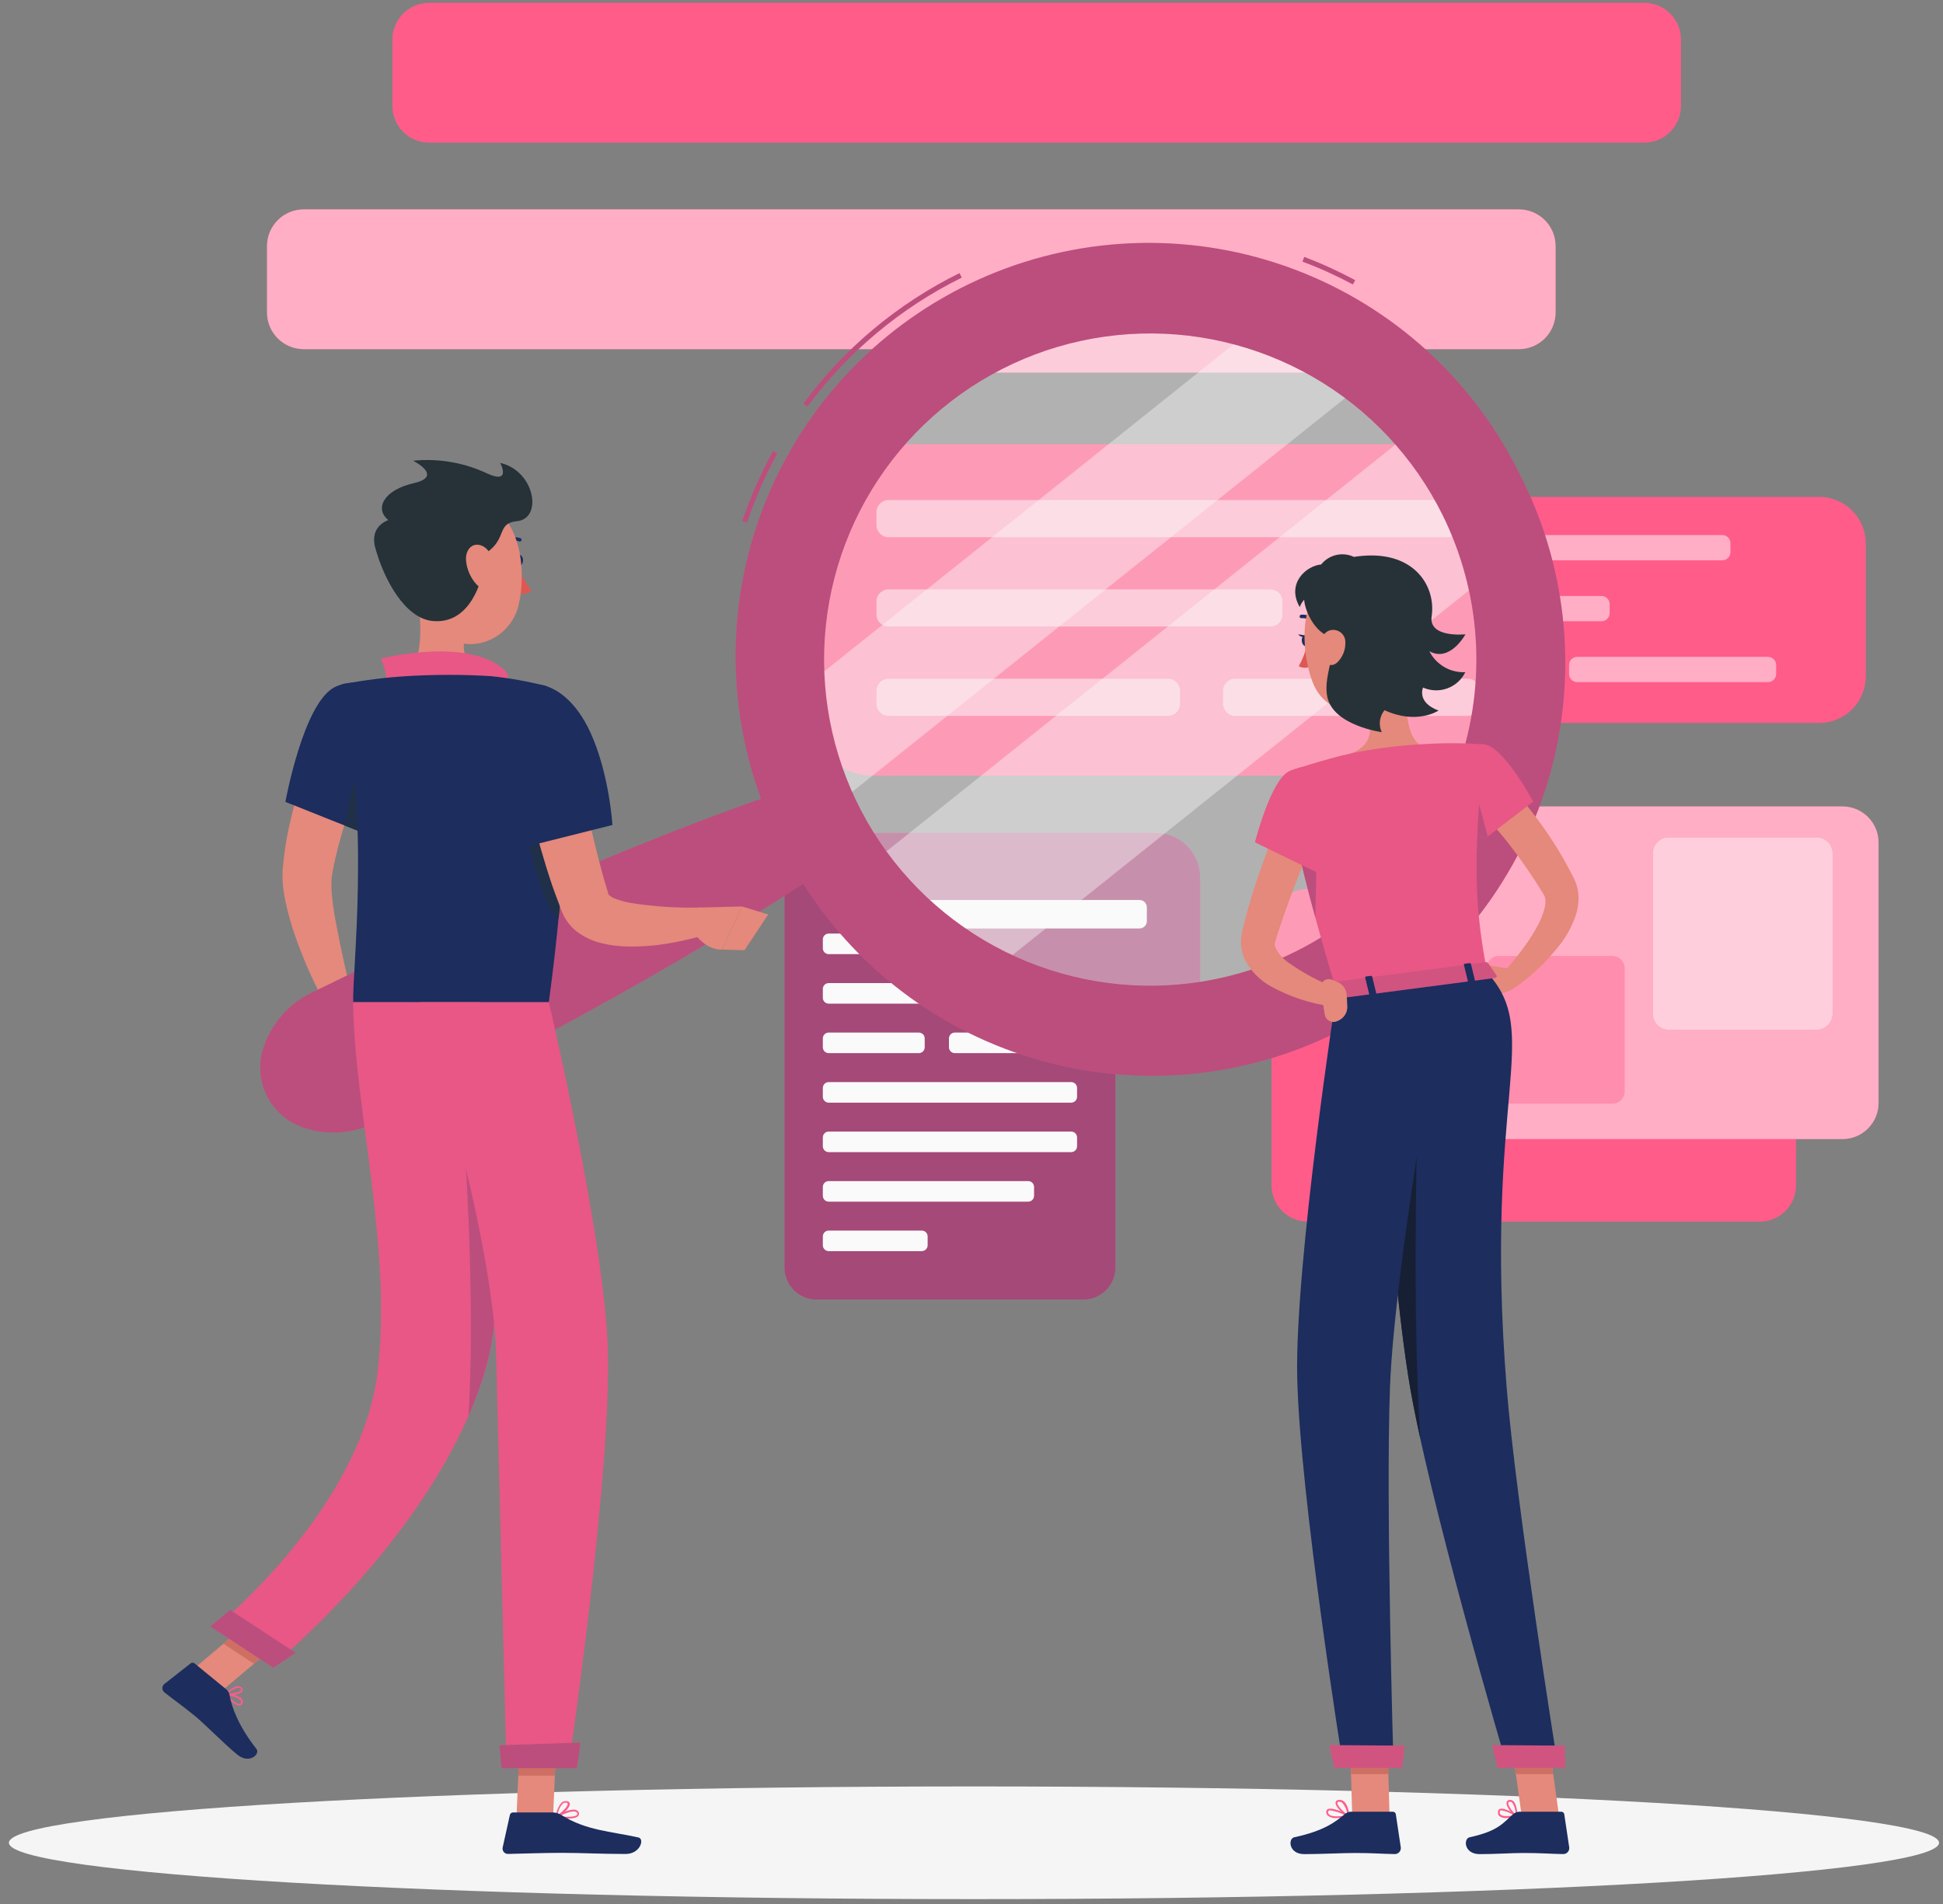 <svg width="151" height="148" viewBox="0 0 151 148" fill="none" xmlns="http://www.w3.org/2000/svg">
<rect x="0" y="0" width="151" height="148" fill="#808080" stroke="none"/>
<path d="M75.693 147.601C117.115 147.601 150.693 145.64 150.693 143.222C150.693 140.803 117.115 138.843 75.693 138.843C34.272 138.843 0.693 140.803 0.693 143.222C0.693 145.64 34.272 147.601 75.693 147.601Z" fill="#F5F5F5"/>
<path d="M141.375 38.619H103.428C101.426 38.619 99.804 40.242 99.804 42.244V52.564C99.804 54.566 101.426 56.188 103.428 56.188H141.375C143.377 56.188 144.999 54.566 144.999 52.564V42.244C144.999 40.242 143.377 38.619 141.375 38.619Z" fill="#FF5C8A"/>
<path d="M133.847 41.582H104.206C103.855 41.582 103.571 41.866 103.571 42.217V42.913C103.571 43.263 103.855 43.547 104.206 43.547H133.847C134.198 43.547 134.482 43.263 134.482 42.913V42.217C134.482 41.866 134.198 41.582 133.847 41.582Z" fill="#FF5C8A"/>
<path d="M124.459 46.317H104.206C103.855 46.317 103.571 46.601 103.571 46.951V47.647C103.571 47.998 103.855 48.282 104.206 48.282H124.459C124.81 48.282 125.094 47.998 125.094 47.647V46.951C125.094 46.601 124.81 46.317 124.459 46.317Z" fill="#FF5C8A"/>
<path d="M119.029 51.051H104.206C103.855 51.051 103.571 51.336 103.571 51.686V52.382C103.571 52.733 103.855 53.017 104.206 53.017H119.029C119.379 53.017 119.663 52.733 119.663 52.382V51.686C119.663 51.336 119.379 51.051 119.029 51.051Z" fill="#FF5C8A"/>
<path d="M137.398 51.051H122.576C122.225 51.051 121.941 51.336 121.941 51.686V52.382C121.941 52.733 122.225 53.017 122.576 53.017H137.398C137.749 53.017 138.033 52.733 138.033 52.382V51.686C138.033 51.336 137.749 51.051 137.398 51.051Z" fill="#FF5C8A"/>
<g opacity="0.5">
<path d="M133.847 41.583H104.206C103.855 41.583 103.571 41.867 103.571 42.217V42.913C103.571 43.264 103.855 43.548 104.206 43.548H133.847C134.198 43.548 134.482 43.264 134.482 42.913V42.217C134.482 41.867 134.198 41.583 133.847 41.583Z" fill="white"/>
<path d="M124.459 46.317H104.206C103.855 46.317 103.571 46.601 103.571 46.951V47.647C103.571 47.998 103.855 48.282 104.206 48.282H124.459C124.81 48.282 125.094 47.998 125.094 47.647V46.951C125.094 46.601 124.81 46.317 124.459 46.317Z" fill="white"/>
<path d="M119.029 51.052H104.206C103.855 51.052 103.571 51.336 103.571 51.686V52.382C103.571 52.733 103.855 53.017 104.206 53.017H119.029C119.379 53.017 119.663 52.733 119.663 52.382V51.686C119.663 51.336 119.379 51.052 119.029 51.052Z" fill="white"/>
<path d="M137.398 51.052H122.576C122.225 51.052 121.941 51.336 121.941 51.686V52.382C121.941 52.733 122.225 53.017 122.576 53.017H137.398C137.749 53.017 138.033 52.733 138.033 52.382V51.686C138.033 51.336 137.749 51.052 137.398 51.052Z" fill="white"/>
</g>
<path d="M110.979 34.523H67.907C64.971 34.523 62.592 36.902 62.592 39.837V54.97C62.592 57.905 64.971 60.285 67.907 60.285H110.979C113.914 60.285 116.294 57.905 116.294 54.97V39.837C116.294 36.902 113.914 34.523 110.979 34.523Z" fill="#FF5C8A"/>
<path d="M112.503 38.867H69.048C68.533 38.867 68.115 39.284 68.115 39.799V40.816C68.115 41.331 68.533 41.748 69.048 41.748H112.503C113.018 41.748 113.435 41.331 113.435 40.816V39.799C113.435 39.284 113.018 38.867 112.503 38.867Z" fill="#FF5C8A"/>
<path d="M98.736 45.81H69.048C68.533 45.81 68.115 46.227 68.115 46.742V47.759C68.115 48.274 68.533 48.692 69.048 48.692H98.736C99.251 48.692 99.668 48.274 99.668 47.759V46.742C99.668 46.227 99.251 45.81 98.736 45.81Z" fill="#FF5C8A"/>
<path d="M90.775 52.753H69.048C68.533 52.753 68.115 53.17 68.115 53.685V54.703C68.115 55.218 68.533 55.635 69.048 55.635H90.775C91.29 55.635 91.707 55.218 91.707 54.703V53.685C91.707 53.17 91.29 52.753 90.775 52.753Z" fill="#FF5C8A"/>
<path d="M114.085 52.753H95.982C95.467 52.753 95.05 53.17 95.05 53.685V54.703C95.05 55.218 95.467 55.635 95.982 55.635H114.085C114.6 55.635 115.017 55.218 115.017 54.703V53.685C115.017 53.17 114.6 52.753 114.085 52.753Z" fill="#FF5C8A"/>
<g opacity="0.5">
<path d="M112.503 38.867H69.048C68.533 38.867 68.115 39.284 68.115 39.799V40.816C68.115 41.331 68.533 41.749 69.048 41.749H112.503C113.018 41.749 113.435 41.331 113.435 40.816V39.799C113.435 39.284 113.018 38.867 112.503 38.867Z" fill="white"/>
<path d="M98.736 45.81H69.048C68.533 45.81 68.115 46.228 68.115 46.742V47.76C68.115 48.275 68.533 48.692 69.048 48.692H98.736C99.251 48.692 99.668 48.275 99.668 47.76V46.742C99.668 46.228 99.251 45.81 98.736 45.81Z" fill="white"/>
<path d="M90.775 52.754H69.048C68.533 52.754 68.115 53.171 68.115 53.686V54.703C68.115 55.218 68.533 55.635 69.048 55.635H90.775C91.29 55.635 91.707 55.218 91.707 54.703V53.686C91.707 53.171 91.29 52.754 90.775 52.754Z" fill="white"/>
<path d="M114.085 52.754H95.982C95.467 52.754 95.05 53.171 95.05 53.686V54.703C95.05 55.218 95.467 55.635 95.982 55.635H114.085C114.6 55.635 115.017 55.218 115.017 54.703V53.686C115.017 53.171 114.6 52.754 114.085 52.754Z" fill="white"/>
</g>
<path d="M84.199 64.954H63.454C62.083 64.954 60.971 66.066 60.971 67.438V98.514C60.971 99.886 62.083 100.998 63.454 100.998H84.199C85.571 100.998 86.683 99.886 86.683 98.514V67.438C86.683 66.066 85.571 64.954 84.199 64.954Z" fill="#FF5C8A"/>
<path opacity="0.4" d="M84.199 64.954H63.454C62.083 64.954 60.971 66.066 60.971 67.438V98.514C60.971 99.886 62.083 100.998 63.454 100.998H84.199C85.571 100.998 86.683 99.886 86.683 98.514V67.438C86.683 66.066 85.571 64.954 84.199 64.954Z" fill="#1C2D5E"/>
<path d="M83.248 68.713H64.402C64.15 68.713 63.946 68.918 63.946 69.17V69.854C63.946 70.106 64.15 70.311 64.402 70.311H83.248C83.5 70.311 83.704 70.106 83.704 69.854V69.17C83.704 68.918 83.5 68.713 83.248 68.713Z" fill="#FAFAFA"/>
<path d="M77.248 72.558H64.402C64.15 72.558 63.946 72.763 63.946 73.015V73.699C63.946 73.951 64.15 74.156 64.402 74.156H77.248C77.5 74.156 77.705 73.951 77.705 73.699V73.015C77.705 72.763 77.5 72.558 77.248 72.558Z" fill="#FAFAFA"/>
<path d="M83.248 76.407H64.402C64.15 76.407 63.946 76.611 63.946 76.863V77.548C63.946 77.8 64.15 78.004 64.402 78.004H83.248C83.5 78.004 83.704 77.8 83.704 77.548V76.863C83.704 76.611 83.5 76.407 83.248 76.407Z" fill="#FAFAFA"/>
<path d="M71.407 80.252H64.402C64.15 80.252 63.946 80.456 63.946 80.708V81.393C63.946 81.645 64.15 81.85 64.402 81.85H71.407C71.659 81.85 71.864 81.645 71.864 81.393V80.708C71.864 80.456 71.659 80.252 71.407 80.252Z" fill="#FAFAFA"/>
<path d="M81.209 80.252H74.204C73.952 80.252 73.748 80.456 73.748 80.708V81.393C73.748 81.645 73.952 81.85 74.204 81.85H81.209C81.461 81.85 81.666 81.645 81.666 81.393V80.708C81.666 80.456 81.461 80.252 81.209 80.252Z" fill="#FAFAFA"/>
<path d="M83.248 84.101H64.402C64.15 84.101 63.946 84.305 63.946 84.558V85.242C63.946 85.494 64.15 85.699 64.402 85.699H83.248C83.5 85.699 83.704 85.494 83.704 85.242V84.558C83.704 84.305 83.5 84.101 83.248 84.101Z" fill="#FAFAFA"/>
<path d="M83.248 87.946H64.402C64.15 87.946 63.946 88.15 63.946 88.403V89.087C63.946 89.339 64.15 89.544 64.402 89.544H83.248C83.5 89.544 83.704 89.339 83.704 89.087V88.403C83.704 88.15 83.5 87.946 83.248 87.946Z" fill="#FAFAFA"/>
<path d="M79.906 91.795H64.402C64.15 91.795 63.946 91.999 63.946 92.252V92.936C63.946 93.188 64.15 93.393 64.402 93.393H79.906C80.158 93.393 80.362 93.188 80.362 92.936V92.252C80.362 91.999 80.158 91.795 79.906 91.795Z" fill="#FAFAFA"/>
<path d="M71.635 95.64H64.402C64.15 95.64 63.946 95.844 63.946 96.097V96.781C63.946 97.033 64.15 97.238 64.402 97.238H71.635C71.888 97.238 72.092 97.033 72.092 96.781V96.097C72.092 95.844 71.888 95.64 71.635 95.64Z" fill="#FAFAFA"/>
<path d="M89.812 64.733H61.037L73.759 74.856L93.266 82.205V68.18C93.264 67.265 92.9 66.388 92.252 65.742C91.604 65.096 90.727 64.733 89.812 64.733Z" fill="#FF5C8A"/>
<path opacity="0.4" d="M89.812 64.733H61.037L73.759 74.856L93.266 82.205V68.18C93.264 67.265 92.9 66.388 92.252 65.742C91.604 65.096 90.727 64.733 89.812 64.733Z" fill="#1C2D5E"/>
<path d="M88.555 69.948H67.501C67.184 69.948 66.928 70.204 66.928 70.52V71.588C66.928 71.904 67.184 72.16 67.501 72.16H88.555C88.871 72.16 89.127 71.904 89.127 71.588V70.52C89.127 70.204 88.871 69.948 88.555 69.948Z" fill="#FAFAFA"/>
<path d="M139.576 92.135V71.897C139.576 70.346 138.319 69.089 136.768 69.089H101.626C100.075 69.089 98.817 70.346 98.817 71.897V92.135C98.817 93.686 100.075 94.944 101.626 94.944H136.768C138.319 94.944 139.576 93.686 139.576 92.135Z" fill="#FF5C8A"/>
<path d="M145.993 85.722V65.484C145.993 63.933 144.736 62.676 143.185 62.676H108.043C106.492 62.676 105.234 63.933 105.234 65.484V85.722C105.234 87.273 106.492 88.531 108.043 88.531H143.185C144.736 88.531 145.993 87.273 145.993 85.722Z" fill="#FF5C8A"/>
<path opacity="0.5" d="M145.993 85.722V65.484C145.993 63.933 144.736 62.676 143.185 62.676H108.043C106.492 62.676 105.234 63.933 105.234 65.484V85.722C105.234 87.273 106.492 88.531 108.043 88.531H143.185C144.736 88.531 145.993 87.273 145.993 85.722Z" fill="white"/>
<path d="M142.427 78.786V66.327C142.427 65.637 141.868 65.077 141.178 65.077H129.693C129.003 65.077 128.444 65.637 128.444 66.327V78.786C128.444 79.476 129.003 80.036 129.693 80.036H141.178C141.868 80.036 142.427 79.476 142.427 78.786Z" fill="#FF5C8A"/>
<path opacity="0.7" d="M142.427 78.786V66.327C142.427 65.637 141.868 65.077 141.178 65.077H129.693C129.003 65.077 128.444 65.637 128.444 66.327V78.786C128.444 79.476 129.003 80.036 129.693 80.036H141.178C141.868 80.036 142.427 79.476 142.427 78.786Z" fill="white"/>
<path d="M126.254 84.813V75.266C126.254 74.736 125.825 74.307 125.295 74.307H116.495C115.965 74.307 115.535 74.736 115.535 75.266V84.813C115.535 85.343 115.965 85.772 116.495 85.772H125.295C125.825 85.772 126.254 85.343 126.254 84.813Z" fill="#FF5C8A"/>
<path opacity="0.3" d="M126.254 84.813V75.266C126.254 74.736 125.825 74.307 125.295 74.307H116.495C115.965 74.307 115.535 74.736 115.535 75.266V84.813C115.535 85.343 115.965 85.772 116.495 85.772H125.295C125.825 85.772 126.254 85.343 126.254 84.813Z" fill="white"/>
<path d="M120.893 24.283V19.127C120.893 17.551 119.615 16.273 118.038 16.273L23.604 16.273C22.028 16.273 20.75 17.551 20.75 19.127V24.283C20.75 25.86 22.028 27.138 23.604 27.138L118.038 27.138C119.615 27.138 120.893 25.86 120.893 24.283Z" fill="#FF5C8A"/>
<path opacity="0.5" d="M120.893 24.283V19.127C120.893 17.551 119.615 16.273 118.038 16.273L23.604 16.273C22.028 16.273 20.75 17.551 20.75 19.127V24.283C20.75 25.86 22.028 27.138 23.604 27.138L118.038 27.138C119.615 27.138 120.893 25.86 120.893 24.283Z" fill="white"/>
<path d="M103.026 28.957V25.216H75.852V28.957H103.026Z" fill="#FF5C8A"/>
<path opacity="0.5" d="M103.026 28.957V25.216H75.852V28.957H103.026Z" fill="white"/>
<path d="M130.637 8.231V3.074C130.637 1.498 129.359 0.22 127.782 0.22L33.348 0.22C31.772 0.22 30.494 1.498 30.494 3.074V8.231C30.494 9.807 31.772 11.085 33.348 11.085L127.782 11.085C129.359 11.085 130.637 9.807 130.637 8.231Z" fill="#FF5C8A"/>
<path d="M29.414 57.356C29.074 58.13 28.699 58.965 28.37 59.781C28.041 60.597 27.701 61.437 27.403 62.272C26.792 63.901 26.302 65.573 25.937 67.274L25.825 67.893L25.786 68.125C25.786 68.191 25.786 68.276 25.763 68.353C25.748 68.73 25.756 69.107 25.786 69.483C25.86 70.299 25.991 71.173 26.173 72.047C26.498 73.799 26.912 75.606 27.333 77.385L25.349 78.159C24.424 76.473 23.636 74.715 22.993 72.902C22.654 71.959 22.381 70.993 22.173 70.013C22.057 69.47 21.985 68.919 21.956 68.365C21.956 68.21 21.956 68.063 21.956 67.897C21.956 67.73 21.956 67.545 21.984 67.436L22.061 66.663C22.177 65.666 22.354 64.678 22.591 63.704C22.808 62.737 23.086 61.797 23.365 60.868C23.643 59.94 23.991 59.027 24.359 58.13C24.541 57.681 24.745 57.236 24.923 56.791C25.101 56.346 25.31 55.921 25.558 55.445L29.414 57.356Z" fill="#E4897B"/>
<path d="M27.229 76.864L28.738 78.337L25.446 79.885C25.446 79.885 24.649 78.488 25.202 77.227L27.229 76.864Z" fill="#E4897B"/>
<path d="M29.956 80.53L27.175 81.668L25.45 79.869L28.738 78.337L29.956 80.53Z" fill="#E4897B"/>
<path opacity="0.4" d="M86.296 78.944C80.823 78.33 75.655 76.106 71.445 72.555C67.236 69.004 64.173 64.284 62.646 58.993C61.118 53.702 61.193 48.076 62.862 42.827C64.531 37.579 67.719 32.943 72.022 29.506C76.326 26.069 81.551 23.985 87.039 23.517C92.527 23.049 98.03 24.219 102.852 26.879C107.675 29.538 111.601 33.568 114.134 38.459C116.667 43.349 117.693 48.881 117.083 54.354C116.677 57.991 115.559 61.512 113.792 64.716C112.025 67.921 109.644 70.745 106.785 73.029C103.926 75.312 100.645 77.01 97.129 78.025C93.614 79.04 89.932 79.353 86.296 78.944V78.944Z" fill="#FAFAFA"/>
<path opacity="0.4" d="M106.557 29.324L64.201 63.166C64.023 62.779 63.849 62.393 63.687 62.006C62.625 59.48 61.945 56.81 61.671 54.084V54.084L98.256 24.852C101.26 25.854 104.068 27.367 106.557 29.324V29.324Z" fill="#FAFAFA"/>
<path opacity="0.4" d="M116.332 44.15L76.509 75.966C72.726 73.994 69.448 71.177 66.928 67.734L110.41 32.99C113.213 36.208 115.239 40.026 116.332 44.15Z" fill="#FAFAFA"/>
<path d="M58.051 40.623L57.683 40.499C58.319 38.621 59.119 36.803 60.074 35.064L60.41 35.25C59.469 36.969 58.679 38.767 58.051 40.623ZM62.746 31.595L62.433 31.366C65.612 27.068 69.773 23.592 74.568 21.228L74.742 21.576C70.001 23.916 65.888 27.355 62.746 31.606V31.595ZM105.138 22.106C103.874 21.428 102.566 20.835 101.223 20.33L101.362 19.967C102.718 20.483 104.039 21.088 105.316 21.777L105.138 22.106Z" fill="#FF5C8A"/>
<path opacity="0.3" d="M58.051 40.623L57.683 40.499C58.319 38.621 59.119 36.803 60.074 35.064L60.41 35.25C59.469 36.969 58.679 38.767 58.051 40.623ZM62.746 31.595L62.433 31.366C65.612 27.068 69.773 23.592 74.568 21.228L74.742 21.576C70.001 23.916 65.888 27.355 62.746 31.606V31.595ZM105.138 22.106C103.874 21.428 102.566 20.835 101.223 20.33L101.362 19.967C102.718 20.483 104.039 21.088 105.316 21.777L105.138 22.106Z" fill="#1C2D5E"/>
<path d="M118.193 37.04C114.611 29.612 108.308 23.846 100.59 20.939C92.872 18.032 84.332 18.206 76.739 21.426C69.147 24.646 63.084 30.664 59.808 38.232C56.533 45.801 56.295 54.34 59.145 62.079C56.561 62.984 54.008 63.955 51.471 64.957C47.812 66.409 44.186 67.925 40.593 69.506C37.004 71.096 33.43 72.716 29.89 74.411C28.115 75.242 26.363 76.121 24.595 76.972C23.675 77.367 22.842 77.938 22.142 78.654C21.764 79.051 21.43 79.488 21.148 79.958C20.804 80.514 20.543 81.117 20.375 81.749C20.084 82.887 20.209 84.092 20.729 85.145C21.25 86.199 22.129 87.032 23.21 87.493C23.81 87.745 24.443 87.909 25.09 87.98C25.636 88.042 26.188 88.042 26.734 87.98C27.727 87.86 28.686 87.546 29.558 87.056C31.31 86.17 33.074 85.315 34.815 84.406C38.296 82.631 41.777 80.778 45.216 78.898C48.655 77.018 52.097 75.049 55.455 73.03C57.776 71.626 60.12 70.191 62.418 68.69C66.83 75.655 73.753 80.656 81.751 82.656C89.75 84.656 98.212 83.502 105.383 79.434C112.555 75.365 117.886 68.693 120.272 60.801C122.658 52.908 121.916 44.401 118.201 37.04H118.193ZM100.608 73.993C96.113 76.212 91.061 77.048 86.09 76.396C81.12 75.743 76.454 73.632 72.684 70.328C68.913 67.024 66.207 62.676 64.907 57.835C63.608 52.993 63.773 47.875 65.382 43.127C66.991 38.379 69.972 34.215 73.947 31.161C77.923 28.107 82.715 26.301 87.717 25.97C92.719 25.64 97.707 26.8 102.05 29.304C106.393 31.808 109.896 35.543 112.116 40.038C113.59 43.023 114.462 46.27 114.682 49.592C114.901 52.913 114.464 56.246 113.396 59.399C112.327 62.552 110.648 65.464 108.454 67.968C106.259 70.472 103.594 72.519 100.608 73.993Z" fill="#FF5C8A"/>
<path opacity="0.3" d="M118.193 37.04C114.611 29.612 108.308 23.846 100.59 20.939C92.872 18.032 84.332 18.206 76.739 21.426C69.147 24.646 63.084 30.664 59.808 38.232C56.533 45.801 56.295 54.34 59.145 62.079C56.561 62.984 54.008 63.955 51.471 64.957C47.812 66.409 44.186 67.925 40.593 69.506C37.004 71.096 33.43 72.716 29.89 74.411C28.115 75.242 26.363 76.121 24.595 76.972C23.675 77.367 22.842 77.938 22.142 78.654C21.764 79.051 21.43 79.488 21.148 79.958C20.804 80.514 20.543 81.117 20.375 81.749C20.084 82.887 20.209 84.092 20.729 85.145C21.25 86.199 22.129 87.032 23.21 87.493C23.81 87.745 24.443 87.909 25.09 87.98C25.636 88.042 26.188 88.042 26.734 87.98C27.727 87.86 28.686 87.546 29.558 87.056C31.31 86.17 33.074 85.315 34.815 84.406C38.296 82.631 41.777 80.778 45.216 78.898C48.655 77.018 52.097 75.049 55.455 73.03C57.776 71.626 60.12 70.191 62.418 68.69C66.83 75.655 73.753 80.656 81.751 82.656C89.75 84.656 98.212 83.502 105.383 79.434C112.555 75.365 117.886 68.693 120.272 60.801C122.658 52.908 121.916 44.401 118.201 37.04H118.193ZM100.608 73.993C96.113 76.212 91.061 77.048 86.09 76.396C81.12 75.743 76.454 73.632 72.684 70.328C68.913 67.024 66.207 62.676 64.907 57.835C63.608 52.993 63.773 47.875 65.382 43.127C66.991 38.379 69.972 34.215 73.947 31.161C77.923 28.107 82.715 26.301 87.717 25.97C92.719 25.64 97.707 26.8 102.05 29.304C106.393 31.808 109.896 35.543 112.116 40.038C113.59 43.023 114.462 46.27 114.682 49.592C114.901 52.913 114.464 56.246 113.396 59.399C112.327 62.552 110.648 65.464 108.454 67.968C106.259 70.472 103.594 72.519 100.608 73.993Z" fill="#1C2D5E"/>
<path d="M40.106 43.543C40.106 43.771 40.226 43.957 40.377 43.957C40.528 43.957 40.648 43.771 40.648 43.543C40.648 43.315 40.528 43.129 40.377 43.129C40.226 43.129 40.106 43.33 40.106 43.543Z" fill="#1C2D5E"/>
<path d="M40.214 43.957C40.488 44.657 40.856 45.317 41.309 45.918C41.153 46.03 40.974 46.106 40.784 46.142C40.595 46.177 40.401 46.171 40.214 46.123V43.957Z" fill="#DE5753"/>
<path d="M39.305 42.271C39.284 42.271 39.263 42.266 39.243 42.256C39.224 42.247 39.207 42.233 39.193 42.217C39.173 42.187 39.165 42.151 39.171 42.115C39.176 42.08 39.196 42.048 39.224 42.027C39.395 41.898 39.594 41.812 39.804 41.776C40.015 41.74 40.231 41.756 40.435 41.822C40.453 41.827 40.47 41.836 40.485 41.848C40.499 41.86 40.511 41.874 40.52 41.891C40.529 41.908 40.533 41.927 40.535 41.946C40.535 41.965 40.532 41.983 40.526 42.001C40.519 42.019 40.508 42.035 40.495 42.048C40.482 42.062 40.466 42.072 40.448 42.079C40.43 42.086 40.411 42.089 40.392 42.088C40.374 42.087 40.355 42.082 40.338 42.073C40.177 42.024 40.005 42.014 39.839 42.044C39.673 42.074 39.516 42.144 39.383 42.247C39.36 42.263 39.333 42.271 39.305 42.271V42.271Z" fill="#1C2D5E"/>
<path d="M32.292 45.264C32.679 47.341 33.105 51.151 31.65 52.54C31.65 52.54 32.219 54.648 36.083 54.648C40.338 54.648 38.11 52.54 38.11 52.54C35.789 51.983 35.855 50.266 36.257 48.649L32.292 45.264Z" fill="#E4897B"/>
<path d="M29.913 53.635C30.374 52.919 29.6 51.182 29.6 51.182C29.6 51.182 36.439 49.461 39.236 52.103C39.816 52.648 39.174 53.453 39.174 53.453L29.913 53.635Z" fill="#FF5C8A"/>
<path opacity="0.1" d="M29.913 53.635C30.374 52.919 29.6 51.182 29.6 51.182C29.6 51.182 36.439 49.461 39.236 52.103C39.816 52.648 39.174 53.453 39.174 53.453L29.913 53.635Z" fill="#1C2D5E"/>
<path d="M18.599 132.557C18.239 132.557 17.663 131.958 17.493 131.733C17.485 131.722 17.481 131.71 17.481 131.697C17.481 131.683 17.485 131.671 17.493 131.66C17.499 131.649 17.508 131.64 17.519 131.634C17.53 131.628 17.542 131.625 17.555 131.625C17.597 131.625 18.545 131.71 18.804 132.047C18.832 132.082 18.852 132.123 18.863 132.167C18.874 132.212 18.875 132.257 18.866 132.302C18.863 132.36 18.841 132.415 18.805 132.46C18.769 132.505 18.72 132.537 18.665 132.553L18.599 132.557ZM17.702 131.784C17.984 132.109 18.436 132.476 18.63 132.43C18.63 132.43 18.707 132.41 18.73 132.286C18.736 132.261 18.735 132.234 18.728 132.209C18.721 132.183 18.709 132.159 18.692 132.139C18.405 131.922 18.061 131.796 17.702 131.776V131.784Z" fill="#FF5C8A"/>
<path d="M17.744 131.776C17.675 131.783 17.605 131.783 17.535 131.776C17.523 131.775 17.511 131.771 17.502 131.763C17.492 131.756 17.485 131.745 17.481 131.734C17.476 131.723 17.473 131.711 17.473 131.699C17.473 131.687 17.476 131.675 17.481 131.664C17.508 131.641 18.077 131.049 18.506 131.049C18.558 131.048 18.609 131.057 18.656 131.078C18.703 131.098 18.746 131.127 18.781 131.165C18.819 131.197 18.846 131.242 18.856 131.291C18.865 131.34 18.858 131.391 18.835 131.436C18.723 131.652 18.131 131.776 17.744 131.776ZM17.694 131.641C18.081 131.641 18.642 131.521 18.735 131.351C18.735 131.351 18.762 131.3 18.7 131.238C18.677 131.214 18.649 131.195 18.619 131.182C18.588 131.169 18.555 131.164 18.522 131.165V131.165C18.205 131.238 17.916 131.403 17.694 131.641V131.641Z" fill="#FF5C8A"/>
<path d="M44.125 141.338C43.832 141.336 43.539 141.309 43.251 141.257C43.237 141.254 43.224 141.246 43.215 141.235C43.205 141.223 43.2 141.209 43.201 141.195C43.198 141.181 43.2 141.168 43.206 141.155C43.211 141.143 43.22 141.132 43.232 141.125C43.274 141.102 44.264 140.533 44.74 140.665C44.784 140.675 44.826 140.694 44.862 140.72C44.899 140.747 44.93 140.781 44.953 140.819C44.983 140.862 44.999 140.914 44.999 140.966C44.999 141.019 44.983 141.07 44.953 141.113C44.841 141.288 44.489 141.338 44.125 141.338ZM43.471 141.156C43.997 141.233 44.717 141.229 44.848 141.044C44.868 141.021 44.883 140.978 44.848 140.897C44.819 140.849 44.772 140.814 44.717 140.8C44.415 140.723 43.816 140.978 43.471 141.156Z" fill="#FF5C8A"/>
<path d="M43.267 141.261C43.254 141.264 43.24 141.264 43.228 141.261C43.217 141.254 43.209 141.244 43.204 141.232C43.199 141.22 43.198 141.207 43.201 141.195C43.227 140.792 43.382 140.409 43.642 140.1C43.694 140.055 43.756 140.021 43.823 140.002C43.89 139.983 43.96 139.978 44.029 139.988C44.214 139.988 44.268 140.1 44.28 140.174C44.33 140.495 43.653 141.11 43.309 141.265L43.267 141.261ZM43.959 140.1C43.874 140.1 43.791 140.13 43.727 140.185C43.508 140.43 43.373 140.737 43.34 141.063C43.688 140.851 44.152 140.371 44.114 140.178C44.114 140.178 44.114 140.112 43.982 140.1H43.959Z" fill="#FF5C8A"/>
<path d="M40.141 141.191H42.984L43.266 134.612H40.423L40.141 141.191Z" fill="#E4897B"/>
<path d="M14.824 129.896L17.199 131.451L22.444 127.022L20.065 125.463L14.824 129.896Z" fill="#E4897B"/>
<path d="M17.59 131.304L15.122 129.281C15.078 129.245 15.023 129.225 14.967 129.225C14.91 129.225 14.856 129.245 14.812 129.281L12.777 130.878C12.728 130.917 12.689 130.967 12.661 131.024C12.634 131.08 12.62 131.142 12.62 131.205C12.62 131.268 12.634 131.33 12.661 131.386C12.689 131.443 12.728 131.493 12.777 131.532C13.652 132.224 14.112 132.518 15.199 133.408C15.868 133.953 17.52 135.624 18.452 136.379C19.384 137.133 20.239 136.321 19.93 135.93C18.541 134.17 17.996 132.665 17.837 131.733C17.81 131.564 17.722 131.412 17.59 131.304V131.304Z" fill="#1C2D5E"/>
<path d="M42.965 140.863H39.87C39.814 140.863 39.759 140.882 39.715 140.917C39.67 140.952 39.639 141.001 39.626 141.056L39.066 143.582C39.051 143.643 39.051 143.707 39.066 143.768C39.08 143.829 39.108 143.886 39.147 143.935C39.187 143.984 39.237 144.023 39.294 144.05C39.35 144.076 39.413 144.09 39.475 144.089C40.593 144.069 42.21 144.004 43.618 144.004C45.262 144.004 46.686 144.092 48.612 144.092C49.773 144.092 50.105 142.913 49.614 142.808C47.394 142.321 45.576 142.271 43.657 141.083C43.451 140.947 43.211 140.87 42.965 140.863V140.863Z" fill="#1C2D5E"/>
<path d="M26.049 53.388C23.585 54.548 22.181 62.323 22.181 62.323L28.204 64.725C29.085 62.573 29.798 60.355 30.335 58.091C31.163 54.509 28.571 52.188 26.049 53.388Z" fill="#1C2D5E"/>
<path d="M29.244 57.77C27.755 59.278 27.074 62.234 26.776 64.156L28.219 64.733C29.076 62.641 29.774 60.488 30.308 58.292C30.18 57.472 29.863 57.143 29.244 57.77Z" fill="#203048"/>
<path d="M42.481 53.333C42.481 53.333 45.506 56.753 42.651 77.896H27.453C27.349 75.575 28.815 64.183 26.564 53.19C28.243 52.864 29.942 52.65 31.65 52.548C33.802 52.42 35.959 52.42 38.11 52.548C39.585 52.696 41.047 52.959 42.481 53.333V53.333Z" fill="#1C2D5E"/>
<path d="M43.87 61.542L41.309 57.128C40.815 59.188 40.613 61.306 40.709 63.422C40.779 64.938 42.168 70.555 43.417 71.375C43.749 68.108 43.9 64.825 43.87 61.542V61.542Z" fill="#203048"/>
<path d="M44.226 56.355C44.613 58.234 44.999 60.161 45.413 62.048C45.827 63.936 46.257 65.832 46.755 67.661C46.883 68.114 47.003 68.578 47.142 69.011L47.247 69.344L47.297 69.51V69.491C47.27 69.456 47.239 69.452 47.262 69.491C47.421 69.664 47.624 69.791 47.85 69.858C48.216 69.994 48.593 70.099 48.976 70.172C50.805 70.462 52.656 70.582 54.507 70.531L54.875 72.636C54.356 72.802 53.873 72.922 53.362 73.042C52.852 73.162 52.349 73.262 51.834 73.34C50.77 73.517 49.691 73.589 48.612 73.556C48.013 73.54 47.416 73.462 46.833 73.324C46.091 73.162 45.394 72.838 44.791 72.376C44.397 72.058 44.072 71.664 43.835 71.216C43.773 71.1 43.719 70.969 43.669 70.856L43.599 70.674L43.456 70.288C43.259 69.796 43.096 69.313 42.918 68.829C42.265 66.895 41.719 64.942 41.239 62.992C40.76 61.043 40.346 59.097 40.002 57.097L44.226 56.355Z" fill="#E4897B"/>
<path d="M38.686 55.407C37.886 58.003 41.131 65.743 41.131 65.743L47.595 64.118C47.595 64.118 47.347 60.095 45.873 56.904C43.653 52.092 39.646 52.293 38.686 55.407Z" fill="#1C2D5E"/>
<path d="M54.453 70.531L57.672 70.45L56.124 73.8C56.124 73.8 54.813 73.974 53.738 72.206L52.604 70.852L53.908 70.593C54.087 70.555 54.27 70.535 54.453 70.531V70.531Z" fill="#E4897B"/>
<path d="M59.702 71.073L57.861 73.85L56.124 73.8L57.672 70.45L59.702 71.073Z" fill="#E4897B"/>
<path d="M43.267 134.612L43.12 138.004H40.276L40.423 134.612H43.267Z" fill="#CE6F64"/>
<path d="M20.065 125.463L22.444 127.022L19.736 129.304L17.361 127.749L20.065 125.463Z" fill="#CE6F64"/>
<path d="M32.47 43.052C32.641 45.864 32.598 47.523 34.018 48.966C36.153 51.144 39.63 49.856 40.303 47.032C40.911 44.502 40.532 40.325 37.777 39.203C37.17 38.958 36.51 38.871 35.859 38.95C35.209 39.03 34.589 39.274 34.059 39.658C33.528 40.043 33.104 40.556 32.826 41.15C32.548 41.743 32.426 42.398 32.47 43.052V43.052Z" fill="#E4897B"/>
<path d="M29.159 42.557C29.859 45.121 31.507 48.077 33.639 48.266C36.284 48.498 37.48 45.764 37.828 42.94C39.414 41.853 38.582 40.658 40.172 40.507C42.214 40.313 41.561 36.577 38.872 35.977C38.872 35.977 39.773 37.66 37.882 36.809C36.083 35.954 34.085 35.607 32.103 35.807C32.103 35.807 34.517 37.014 32.157 37.551C29.797 38.089 29.093 39.544 30.18 40.422C30.18 40.425 28.699 40.87 29.159 42.557Z" fill="#263238"/>
<path d="M36.215 43.52C36.267 44.219 36.548 44.882 37.016 45.404C37.635 46.089 38.28 45.663 38.389 44.832C38.489 44.085 38.284 42.828 37.526 42.449C36.768 42.07 36.165 42.677 36.215 43.52Z" fill="#E4897B"/>
<path d="M37.259 77.896C37.259 77.896 40.029 97.953 37.847 105.991C34.389 118.717 21.168 129.459 21.168 129.459L16.684 126.519C16.684 126.519 27.945 117.448 29.322 106.791C30.559 97.225 27.453 85.656 27.453 77.892L37.259 77.896Z" fill="#FF5C8A"/>
<path opacity="0.1" d="M37.259 77.896C37.259 77.896 40.029 97.953 37.847 105.991C34.389 118.717 21.168 129.459 21.168 129.459L16.684 126.519C16.684 126.519 27.945 117.448 29.322 106.791C30.559 97.225 27.453 85.656 27.453 77.892L37.259 77.896Z" fill="#1C2D5E"/>
<path d="M38.404 89.361C37.667 88.517 36.855 87.74 35.979 87.04C36.451 93.551 36.837 103.194 36.408 110.045C36.985 108.731 37.466 107.378 37.847 105.995C38.911 102.068 38.799 95.287 38.404 89.361Z" fill="#FF5C8A"/>
<path opacity="0.3" d="M38.404 89.361C37.667 88.517 36.855 87.74 35.979 87.04C36.451 93.551 36.837 103.194 36.408 110.045C36.985 108.731 37.466 107.378 37.847 105.995C38.911 102.068 38.799 95.287 38.404 89.361Z" fill="#1C2D5E"/>
<path d="M22.974 128.457C22.993 128.457 21.237 129.617 21.237 129.617L16.34 126.407L17.887 125.126L22.974 128.457Z" fill="#FF5C8A"/>
<path opacity="0.3" d="M22.974 128.457C22.993 128.457 21.237 129.617 21.237 129.617L16.34 126.407L17.887 125.126L22.974 128.457Z" fill="#1C2D5E"/>
<path d="M42.651 77.897C42.651 77.897 46.93 96.038 47.231 104.707C47.572 114.424 44.179 137.346 44.179 137.346H39.364C39.364 137.346 38.772 114.246 38.559 105.395C38.323 95.744 32.66 77.897 32.66 77.897H42.651Z" fill="#FF5C8A"/>
<path opacity="0.1" d="M42.651 77.897C42.651 77.897 46.93 96.038 47.231 104.707C47.572 114.424 44.179 137.346 44.179 137.346H39.364C39.364 137.346 38.772 114.246 38.559 105.395C38.323 95.744 32.66 77.897 32.66 77.897H42.651Z" fill="#1C2D5E"/>
<path d="M45.104 135.432C45.127 135.432 44.833 137.428 44.833 137.428H38.977L38.818 135.644L45.104 135.432Z" fill="#FF5C8A"/>
<path opacity="0.3" d="M45.104 135.432C45.127 135.432 44.833 137.428 44.833 137.428H38.977L38.818 135.644L45.104 135.432Z" fill="#1C2D5E"/>
<path d="M116.696 60.462C117.025 60.772 117.284 61.035 117.555 61.329C117.825 61.623 118.081 61.909 118.328 62.207C118.831 62.798 119.303 63.421 119.759 64.048C120.671 65.305 121.482 66.632 122.185 68.017L122.328 68.299C122.398 68.436 122.456 68.578 122.502 68.725C122.595 69.008 122.653 69.301 122.672 69.599C122.697 70.123 122.625 70.648 122.459 71.146C122.177 71.974 121.757 72.748 121.218 73.436C120.246 74.684 119.099 75.786 117.814 76.709L116.851 75.602C117.303 75.072 117.775 74.504 118.197 73.935C118.626 73.384 119.014 72.802 119.357 72.194C119.678 71.664 119.916 71.087 120.061 70.485C120.111 70.269 120.12 70.046 120.088 69.827C120.074 69.753 120.051 69.682 120.019 69.614C120.004 69.585 119.987 69.556 119.968 69.529L119.845 69.32C119.099 68.104 118.289 66.928 117.419 65.796C116.99 65.228 116.53 64.682 116.065 64.145C115.837 63.874 115.601 63.611 115.365 63.348C115.129 63.085 114.874 62.822 114.669 62.617L116.696 60.462Z" fill="#E4897B"/>
<path d="M117.222 75.277L114.333 74.805L115.845 77.335C115.845 77.335 117.706 77.269 118.236 76.174L117.222 75.277Z" fill="#E4897B"/>
<path d="M112.197 75.973L113.574 78.027L115.845 77.335L114.333 74.805L112.197 75.973Z" fill="#E4897B"/>
<path d="M117.083 141.303C116.886 141.32 116.69 141.266 116.53 141.152C116.481 141.106 116.445 141.049 116.426 140.985C116.406 140.921 116.403 140.853 116.417 140.788C116.42 140.747 116.434 140.707 116.458 140.673C116.482 140.639 116.515 140.612 116.553 140.595C116.889 140.444 117.771 141.009 117.872 141.074C117.883 141.082 117.892 141.092 117.897 141.105C117.902 141.117 117.903 141.131 117.899 141.144C117.897 141.157 117.892 141.17 117.883 141.18C117.874 141.189 117.862 141.196 117.849 141.198C117.598 141.262 117.341 141.297 117.083 141.303V141.303ZM116.696 140.703C116.668 140.699 116.639 140.699 116.611 140.703C116.594 140.711 116.579 140.724 116.569 140.739C116.559 140.755 116.553 140.773 116.553 140.792C116.543 140.835 116.544 140.88 116.556 140.923C116.568 140.966 116.591 141.005 116.622 141.036C116.769 141.167 117.148 141.187 117.655 141.086C117.365 140.894 117.038 140.764 116.696 140.703V140.703Z" fill="#FF5C8A"/>
<path d="M117.856 141.194H117.822C117.547 141.036 117.017 140.421 117.083 140.084C117.095 140.031 117.125 139.984 117.166 139.949C117.208 139.914 117.26 139.894 117.315 139.891C117.367 139.883 117.42 139.888 117.471 139.904C117.521 139.92 117.567 139.947 117.605 139.984C117.922 140.262 117.926 141.098 117.926 141.144C117.925 141.156 117.922 141.167 117.916 141.177C117.91 141.187 117.901 141.196 117.891 141.202L117.856 141.194ZM117.361 140.034H117.33C117.245 140.034 117.226 140.08 117.218 140.115C117.179 140.312 117.508 140.784 117.783 141.005C117.79 140.68 117.696 140.362 117.516 140.092C117.493 140.07 117.465 140.054 117.435 140.044C117.405 140.034 117.373 140.03 117.342 140.034H117.361Z" fill="#FF5C8A"/>
<path d="M103.9 141.303C103.653 141.326 103.406 141.263 103.2 141.125C103.154 141.084 103.118 141.032 103.096 140.974C103.073 140.916 103.065 140.854 103.072 140.792C103.075 140.754 103.087 140.718 103.107 140.686C103.127 140.655 103.155 140.628 103.188 140.61C103.548 140.409 104.701 140.997 104.832 141.071C104.844 141.078 104.854 141.089 104.86 141.102C104.866 141.115 104.869 141.13 104.867 141.144C104.865 141.158 104.858 141.17 104.849 141.18C104.839 141.19 104.826 141.196 104.813 141.198C104.513 141.262 104.207 141.297 103.9 141.303V141.303ZM103.386 140.703C103.341 140.7 103.297 140.71 103.258 140.73C103.244 140.737 103.232 140.747 103.224 140.76C103.216 140.773 103.211 140.788 103.212 140.804C103.206 140.844 103.21 140.885 103.223 140.923C103.237 140.962 103.259 140.996 103.289 141.024C103.467 141.183 103.943 141.21 104.585 141.102C104.21 140.902 103.805 140.767 103.386 140.703V140.703Z" fill="#FF5C8A"/>
<path d="M104.801 141.194H104.77C104.426 141.04 103.741 140.421 103.796 140.084C103.796 140.007 103.865 139.91 104.055 139.891C104.124 139.883 104.194 139.89 104.26 139.911C104.327 139.931 104.389 139.965 104.442 140.011C104.805 140.312 104.875 141.094 104.875 141.129C104.876 141.14 104.875 141.152 104.87 141.163C104.865 141.174 104.857 141.184 104.848 141.191C104.833 141.197 104.817 141.198 104.801 141.194V141.194ZM104.109 140.034H104.066C103.943 140.034 103.935 140.096 103.931 140.111C103.9 140.309 104.364 140.8 104.705 141.013C104.671 140.682 104.536 140.37 104.318 140.119C104.259 140.069 104.186 140.039 104.109 140.034V140.034Z" fill="#FF5C8A"/>
<path d="M109.374 51.569C109.261 53.318 108.96 56.868 110.302 57.851C110.302 57.851 110.058 59.642 106.89 60.06C103.409 60.512 104.999 58.547 104.999 58.547C106.844 57.843 106.608 56.439 106.105 55.155L109.374 51.569Z" fill="#E4897B"/>
<path d="M102.167 48.479C102.148 48.479 102.129 48.474 102.112 48.467C102.094 48.459 102.079 48.447 102.067 48.432C101.956 48.301 101.816 48.198 101.658 48.13C101.5 48.063 101.329 48.034 101.158 48.045C101.14 48.049 101.121 48.048 101.103 48.044C101.085 48.04 101.068 48.032 101.053 48.021C101.039 48.011 101.026 47.997 101.017 47.981C101.007 47.965 101.001 47.948 100.999 47.929C100.995 47.893 101.005 47.856 101.027 47.827C101.05 47.798 101.083 47.779 101.119 47.775C101.337 47.756 101.557 47.791 101.759 47.876C101.961 47.961 102.14 48.093 102.279 48.262C102.296 48.282 102.307 48.307 102.31 48.333C102.314 48.359 102.31 48.385 102.299 48.409C102.288 48.433 102.271 48.453 102.249 48.467C102.227 48.482 102.201 48.49 102.175 48.49L102.167 48.479Z" fill="#1C2D5E"/>
<path d="M101.564 50.192C101.426 50.747 101.214 51.281 100.933 51.778C101.062 51.848 101.205 51.888 101.351 51.896C101.498 51.904 101.644 51.88 101.78 51.825L101.564 50.192Z" fill="#DE5753"/>
<path d="M101.718 49.766C101.749 49.998 101.653 50.199 101.502 50.222C101.351 50.246 101.2 50.068 101.173 49.836C101.146 49.603 101.239 49.402 101.39 49.383C101.54 49.364 101.691 49.518 101.718 49.766Z" fill="#1C2D5E"/>
<path d="M101.459 49.387L100.883 49.298C100.883 49.298 101.223 49.697 101.459 49.387Z" fill="#1C2D5E"/>
<path d="M107.989 141.133H105.088L104.894 134.422H107.795L107.989 141.133Z" fill="#E4897B"/>
<path d="M121.16 141.133H118.259L117.326 134.422H120.228L121.16 141.133Z" fill="#E4897B"/>
<path d="M118.081 140.808H121.338C121.393 140.807 121.447 140.827 121.489 140.863C121.531 140.9 121.558 140.95 121.566 141.005L121.953 143.585C121.96 143.65 121.953 143.716 121.933 143.778C121.913 143.841 121.88 143.898 121.836 143.946C121.792 143.995 121.738 144.034 121.679 144.06C121.619 144.087 121.554 144.1 121.489 144.1C120.355 144.08 119.806 144.015 118.375 144.015C117.493 144.015 116.205 144.104 114.99 144.104C113.775 144.104 113.71 142.901 114.216 142.792C116.487 142.305 116.847 141.632 117.609 140.986C117.742 140.875 117.908 140.813 118.081 140.808Z" fill="#1C2D5E"/>
<path d="M104.991 140.808H108.244C108.3 140.807 108.354 140.827 108.397 140.863C108.44 140.899 108.468 140.95 108.476 141.005L108.863 143.585C108.87 143.65 108.863 143.716 108.843 143.778C108.823 143.841 108.79 143.898 108.746 143.946C108.702 143.995 108.649 144.034 108.589 144.06C108.529 144.087 108.464 144.1 108.399 144.1C107.265 144.08 106.716 144.015 105.285 144.015C104.403 144.015 102.577 144.104 101.363 144.104C100.148 144.104 100.082 142.901 100.589 142.792C102.86 142.305 103.753 141.632 104.519 140.986C104.652 140.875 104.818 140.813 104.991 140.808Z" fill="#1C2D5E"/>
<path d="M104.894 134.422L104.995 137.884H107.896L107.795 134.422H104.894Z" fill="#CE6F64"/>
<path d="M120.228 134.422H117.326L117.81 137.884H120.707L120.228 134.422Z" fill="#CE6F64"/>
<path d="M109.412 47.948C109.61 50.818 109.753 52.029 108.507 53.681C106.631 56.16 103.065 55.777 102.012 53.023C101.065 50.544 100.902 46.269 103.54 44.768C104.121 44.436 104.776 44.257 105.445 44.249C106.114 44.241 106.774 44.404 107.362 44.722C107.95 45.041 108.447 45.504 108.806 46.069C109.165 46.633 109.374 47.28 109.412 47.948V47.948Z" fill="#E4897B"/>
<path d="M111.083 50.614C112.692 51.511 113.888 49.298 113.888 49.298C113.888 49.298 111.002 49.612 111.261 47.894C111.602 45.616 109.969 42.846 105.877 43.202C105.648 43.221 105.432 43.248 105.219 43.283C104.791 43.08 104.306 43.028 103.844 43.135C103.382 43.241 102.97 43.501 102.674 43.871C101.513 43.968 99.947 45.353 101.011 47.182C101.085 46.972 101.201 46.779 101.351 46.614C101.44 47.685 102.376 49.387 103.544 49.499C103.796 50.965 102.821 52.664 103.157 54.196C103.656 56.404 107.381 56.903 107.381 56.903C107.253 56.627 107.205 56.321 107.243 56.019C107.282 55.717 107.405 55.432 107.598 55.197C110.128 56.358 111.795 55.224 111.795 55.224C110.07 54.582 110.592 53.437 110.592 53.437C111.188 53.702 111.863 53.725 112.475 53.502C113.088 53.279 113.59 52.828 113.876 52.242C113.303 52.269 112.734 52.13 112.239 51.841C111.743 51.552 111.342 51.126 111.083 50.614V50.614Z" fill="#263238"/>
<path d="M104.554 49.94C104.561 50.216 104.513 50.49 104.413 50.747C104.314 51.004 104.164 51.238 103.974 51.437C103.463 51.967 102.836 51.596 102.666 50.919C102.515 50.308 102.6 49.298 103.266 49.02C103.412 48.962 103.571 48.942 103.727 48.962C103.883 48.981 104.032 49.039 104.16 49.13C104.288 49.222 104.391 49.344 104.46 49.485C104.528 49.627 104.561 49.783 104.554 49.94V49.94Z" fill="#E4897B"/>
<path d="M106.964 76.681C106.964 76.681 107.699 95.774 109.447 106.984C110.855 116.044 117.11 137.21 117.11 137.21H121.063C121.063 137.21 117.802 116.767 117.087 107.812C115.276 85.149 119.976 80.282 115.539 75.563L106.964 76.681Z" fill="#1C2D5E"/>
<path d="M110.267 82.719C110.267 82.719 108.48 82.409 107.436 85.814C107.822 92.262 108.484 100.818 109.447 106.984C109.66 108.357 109.985 110.013 110.383 111.827C109.629 100.934 110.267 82.719 110.267 82.719Z" fill="#161F33"/>
<path d="M103.881 77.084C103.881 77.084 100.624 98.208 100.813 107.047C101.011 116.241 104.38 137.218 104.38 137.218H108.298C108.298 137.218 107.679 116.787 108.024 107.758C108.41 97.914 112.43 75.974 112.43 75.974L103.881 77.084Z" fill="#1C2D5E"/>
<path d="M121.636 137.396H116.379L115.969 135.632L121.597 135.671L121.636 137.396Z" fill="#FF5C8A"/>
<path opacity="0.2" d="M121.636 137.396H116.379L115.969 135.632L121.597 135.671L121.636 137.396Z" fill="#1C2D5E"/>
<path d="M115.342 57.855C116.855 58.002 119.152 62.3 119.152 62.3L115.334 65.228C115.334 65.228 112.174 62.454 112.549 60.895C112.94 59.275 113.892 57.72 115.342 57.855Z" fill="#FF5C8A"/>
<path opacity="0.1" d="M115.342 57.855C116.855 58.002 119.152 62.3 119.152 62.3L115.334 65.228C115.334 65.228 112.174 62.454 112.549 60.895C112.94 59.275 113.892 57.72 115.342 57.855Z" fill="#1C2D5E"/>
<path d="M114.201 59.704C113.815 59.6 113.416 59.556 113.017 59.572C112.814 59.995 112.657 60.439 112.549 60.895C112.162 62.443 115.334 65.228 115.334 65.228L115.617 65.011L114.201 59.704Z" fill="#FF5C8A"/>
<path opacity="0.3" d="M114.201 59.704C113.815 59.6 113.416 59.556 113.017 59.572C112.814 59.995 112.657 60.439 112.549 60.895C112.162 62.443 115.334 65.228 115.334 65.228L115.617 65.011L114.201 59.704Z" fill="#1C2D5E"/>
<path d="M102.585 63.831C101.482 66.62 100.322 69.455 99.397 72.252C99.336 72.43 99.285 72.6 99.231 72.774L99.1 73.204C99.064 73.33 99.064 73.464 99.1 73.591C99.318 74.074 99.664 74.489 100.102 74.79C101.258 75.619 102.518 76.294 103.85 76.797L103.502 78.221C101.864 78.005 100.279 77.488 98.829 76.697C97.936 76.22 97.209 75.483 96.744 74.585C96.477 74.01 96.384 73.37 96.477 72.743C96.486 72.667 96.499 72.591 96.516 72.515L96.554 72.353L96.62 72.059C96.667 71.861 96.713 71.672 96.763 71.478C97.15 69.931 97.645 68.461 98.167 67.003C98.69 65.545 99.235 64.106 99.85 62.671L102.585 63.831Z" fill="#E4897B"/>
<path d="M100.237 59.917C100.237 59.917 98.93 60.578 103.881 77.084L115.555 75.56C114.735 70.833 114.348 67.905 115.342 57.855C113.668 57.735 111.988 57.735 110.314 57.855C108.531 57.959 106.759 58.191 105.01 58.551C102.771 59.05 100.237 59.917 100.237 59.917Z" fill="#FF5C8A"/>
<path opacity="0.1" d="M100.237 59.917C100.237 59.917 98.93 60.578 103.881 77.084L115.555 75.56C114.735 70.833 114.348 67.905 115.342 57.855C113.668 57.735 111.988 57.735 110.314 57.855C108.531 57.959 106.759 58.191 105.01 58.551C102.771 59.05 100.237 59.917 100.237 59.917Z" fill="#1C2D5E"/>
<path d="M115.64 74.852L116.309 75.823C116.359 75.9 116.274 75.993 116.143 76.012L103.9 77.614C103.796 77.614 103.699 77.586 103.683 77.521L103.444 76.488C103.424 76.418 103.509 76.345 103.625 76.329L115.447 74.782C115.482 74.776 115.518 74.78 115.552 74.792C115.586 74.804 115.616 74.825 115.64 74.852Z" fill="#FF5C8A"/>
<path opacity="0.2" d="M115.64 74.852L116.309 75.823C116.359 75.9 116.274 75.993 116.143 76.012L103.9 77.614C103.796 77.614 103.699 77.586 103.683 77.521L103.444 76.488C103.424 76.418 103.509 76.345 103.625 76.329L115.447 74.782C115.482 74.776 115.518 74.78 115.552 74.792C115.586 74.804 115.616 74.825 115.64 74.852Z" fill="#1C2D5E"/>
<path d="M114.224 76.38L114.541 76.338C114.603 76.338 114.646 76.291 114.638 76.252L114.313 74.914C114.301 74.891 114.281 74.873 114.257 74.863C114.233 74.854 114.206 74.852 114.182 74.86L113.864 74.898C113.799 74.898 113.756 74.945 113.768 74.987L114.093 76.322C114.1 76.365 114.162 76.388 114.224 76.38Z" fill="#1C2D5E"/>
<path d="M106.55 77.37L106.867 77.327C106.929 77.327 106.975 77.281 106.964 77.242L106.639 75.904C106.626 75.881 106.606 75.863 106.583 75.853C106.559 75.842 106.532 75.84 106.507 75.846L106.19 75.888C106.128 75.888 106.082 75.935 106.093 75.973L106.418 77.312C106.426 77.37 106.488 77.393 106.55 77.37Z" fill="#1C2D5E"/>
<path d="M100.782 65.518C101.103 67.011 101.556 68.902 102.217 71.297L102.36 65.228L100.782 65.518Z" fill="#FF5C8A"/>
<path opacity="0.3" d="M100.782 65.518C101.103 67.011 101.556 68.902 102.217 71.297L102.36 65.228L100.782 65.518Z" fill="#1C2D5E"/>
<path d="M100.237 59.917C98.787 60.501 97.529 65.464 97.529 65.464L102.519 67.893C102.519 67.893 104.929 61.824 103.85 60.64C102.771 59.456 101.908 59.248 100.237 59.917Z" fill="#FF5C8A"/>
<path opacity="0.1" d="M100.237 59.917C98.787 60.501 97.529 65.464 97.529 65.464L102.519 67.893C102.519 67.893 104.929 61.824 103.85 60.64C102.771 59.456 101.908 59.248 100.237 59.917Z" fill="#1C2D5E"/>
<path d="M108.967 137.396H103.711L103.301 135.632L109.153 135.671L108.967 137.396Z" fill="#FF5C8A"/>
<path opacity="0.2" d="M108.967 137.396H103.711L103.301 135.632L109.153 135.671L108.967 137.396Z" fill="#1C2D5E"/>
<path d="M103.931 76.318L103.509 76.144C103.406 76.102 103.293 76.088 103.182 76.103C103.071 76.119 102.966 76.163 102.878 76.233C102.79 76.302 102.722 76.393 102.681 76.497C102.64 76.601 102.626 76.714 102.643 76.825L102.948 78.84C102.963 78.941 103 79.037 103.056 79.122C103.113 79.207 103.187 79.278 103.275 79.331C103.362 79.383 103.46 79.416 103.562 79.426C103.663 79.436 103.765 79.423 103.861 79.389C104.015 79.333 104.158 79.254 104.287 79.153C104.427 79.037 104.537 78.89 104.61 78.723C104.683 78.557 104.715 78.375 104.705 78.194L104.662 77.358C104.655 77.132 104.582 76.914 104.452 76.729C104.322 76.544 104.141 76.401 103.931 76.318Z" fill="#E4897B"/>
</svg>
